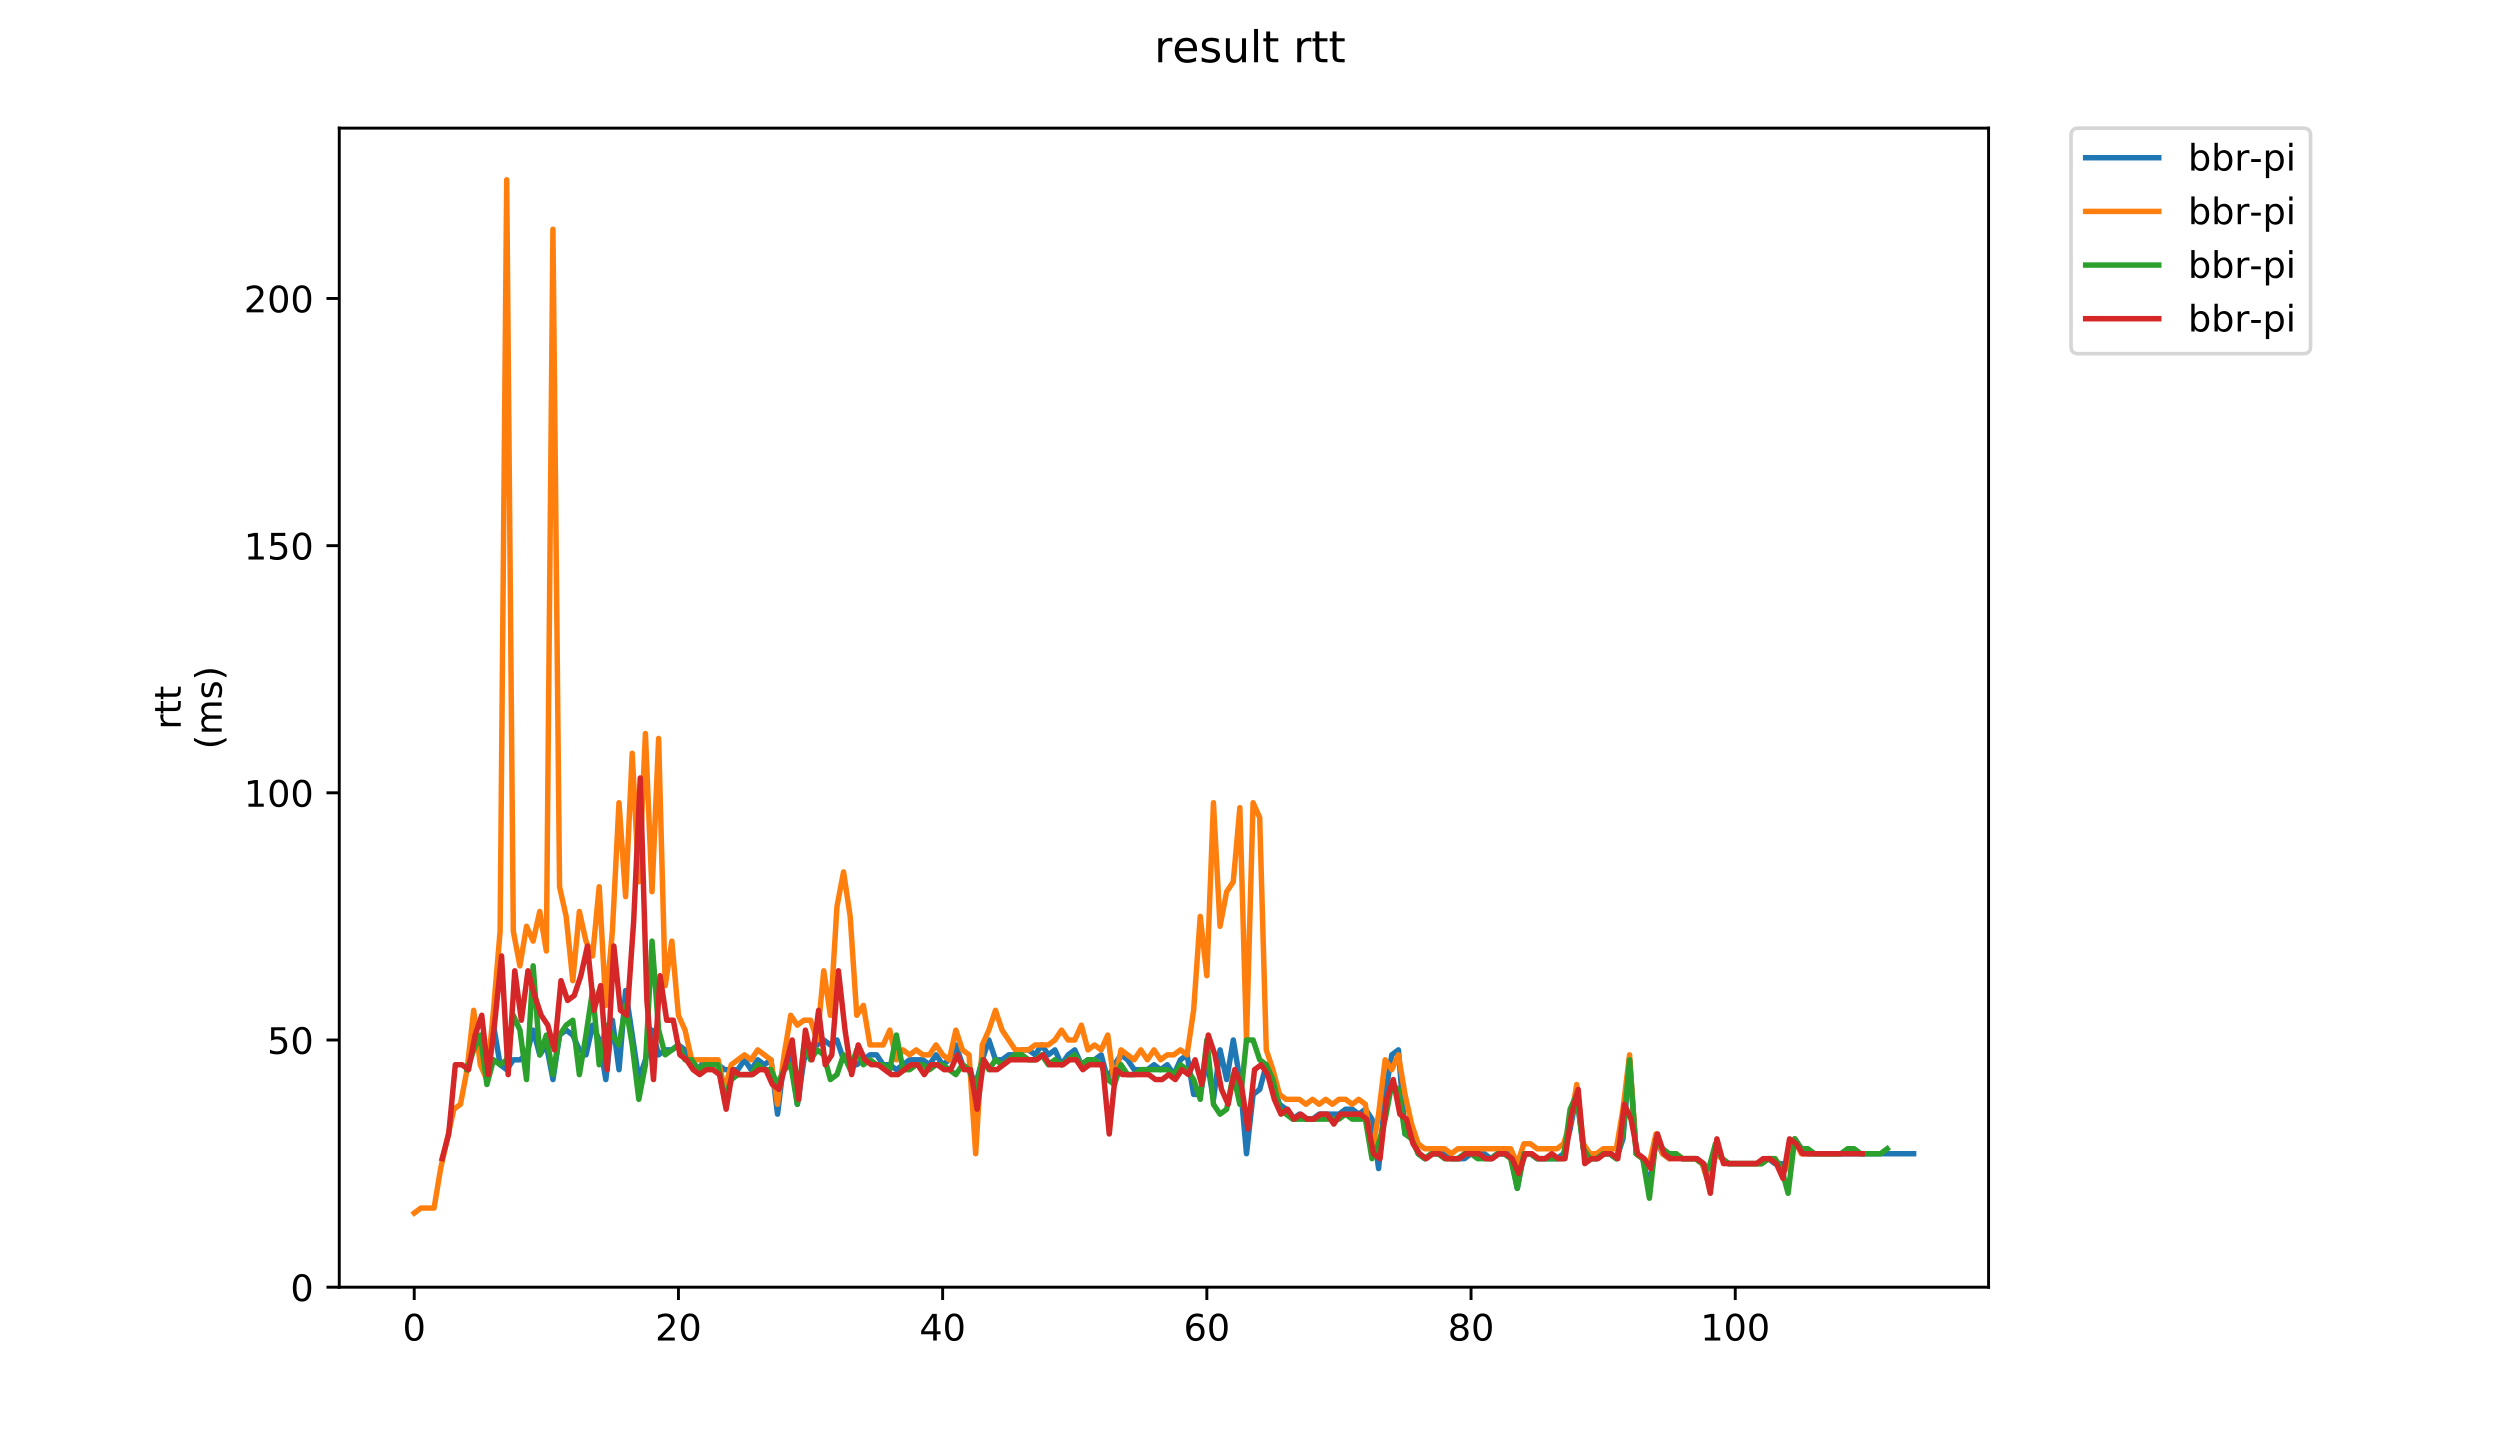 <?xml version="1.0" encoding="utf-8" standalone="no"?>
<!DOCTYPE svg PUBLIC "-//W3C//DTD SVG 1.1//EN"
  "http://www.w3.org/Graphics/SVG/1.1/DTD/svg11.dtd">
<!-- Created with matplotlib (https://matplotlib.org/) -->
<svg height="396pt" version="1.1" viewBox="0 0 684 396" width="684pt" xmlns="http://www.w3.org/2000/svg" xmlns:xlink="http://www.w3.org/1999/xlink">
 <defs>
  <style type="text/css">
*{stroke-linecap:butt;stroke-linejoin:round;}
  </style>
 </defs>
 <g id="figure_1">
  <g id="patch_1">
   <path d="M 0 396 
L 684 396 
L 684 0 
L 0 0 
z
" style="fill:#ffffff;"/>
  </g>
  <g id="axes_1">
   <g id="patch_2">
    <path d="M 92.824 352.174 
L 544.074 352.174 
L 544.074 35.062 
L 92.824 35.062 
z
" style="fill:#ffffff;"/>
   </g>
   <g id="matplotlib.axis_1">
    <g id="xtick_1">
     <g id="line2d_1">
      <defs>
       <path d="M 0 0 
L 0 3.5 
" id="m0cab219beb" style="stroke:#000000;stroke-width:0.8;"/>
      </defs>
      <g>
       <use style="stroke:#000000;stroke-width:0.8;" x="113.335" xlink:href="#m0cab219beb" y="352.174"/>
      </g>
     </g>
     <g id="text_1">
      <!-- 0 -->
      <defs>
       <path d="M 31.781 66.406 
Q 24.172 66.406 20.328 58.906 
Q 16.5 51.422 16.5 36.375 
Q 16.5 21.391 20.328 13.891 
Q 24.172 6.391 31.781 6.391 
Q 39.453 6.391 43.281 13.891 
Q 47.125 21.391 47.125 36.375 
Q 47.125 51.422 43.281 58.906 
Q 39.453 66.406 31.781 66.406 
z
M 31.781 74.219 
Q 44.047 74.219 50.516 64.516 
Q 56.984 54.828 56.984 36.375 
Q 56.984 17.969 50.516 8.266 
Q 44.047 -1.422 31.781 -1.422 
Q 19.531 -1.422 13.062 8.266 
Q 6.594 17.969 6.594 36.375 
Q 6.594 54.828 13.062 64.516 
Q 19.531 74.219 31.781 74.219 
z
" id="DejaVuSans-48"/>
      </defs>
      <g transform="translate(110.154 366.773)scale(0.1 -0.1)">
       <use xlink:href="#DejaVuSans-48"/>
      </g>
     </g>
    </g>
    <g id="xtick_2">
     <g id="line2d_2">
      <g>
       <use style="stroke:#000000;stroke-width:0.8;" x="185.621" xlink:href="#m0cab219beb" y="352.174"/>
      </g>
     </g>
     <g id="text_2">
      <!-- 20 -->
      <defs>
       <path d="M 19.188 8.297 
L 53.609 8.297 
L 53.609 0 
L 7.328 0 
L 7.328 8.297 
Q 12.938 14.109 22.625 23.891 
Q 32.328 33.688 34.812 36.531 
Q 39.547 41.844 41.422 45.531 
Q 43.312 49.219 43.312 52.781 
Q 43.312 58.594 39.234 62.25 
Q 35.156 65.922 28.609 65.922 
Q 23.969 65.922 18.812 64.312 
Q 13.672 62.703 7.812 59.422 
L 7.812 69.391 
Q 13.766 71.781 18.938 73 
Q 24.125 74.219 28.422 74.219 
Q 39.75 74.219 46.484 68.547 
Q 53.219 62.891 53.219 53.422 
Q 53.219 48.922 51.531 44.891 
Q 49.859 40.875 45.406 35.406 
Q 44.188 33.984 37.641 27.219 
Q 31.109 20.453 19.188 8.297 
z
" id="DejaVuSans-50"/>
      </defs>
      <g transform="translate(179.258 366.773)scale(0.1 -0.1)">
       <use xlink:href="#DejaVuSans-50"/>
       <use x="63.623" xlink:href="#DejaVuSans-48"/>
      </g>
     </g>
    </g>
    <g id="xtick_3">
     <g id="line2d_3">
      <g>
       <use style="stroke:#000000;stroke-width:0.8;" x="257.906" xlink:href="#m0cab219beb" y="352.174"/>
      </g>
     </g>
     <g id="text_3">
      <!-- 40 -->
      <defs>
       <path d="M 37.797 64.312 
L 12.891 25.391 
L 37.797 25.391 
z
M 35.203 72.906 
L 47.609 72.906 
L 47.609 25.391 
L 58.016 25.391 
L 58.016 17.188 
L 47.609 17.188 
L 47.609 0 
L 37.797 0 
L 37.797 17.188 
L 4.891 17.188 
L 4.891 26.703 
z
" id="DejaVuSans-52"/>
      </defs>
      <g transform="translate(251.544 366.773)scale(0.1 -0.1)">
       <use xlink:href="#DejaVuSans-52"/>
       <use x="63.623" xlink:href="#DejaVuSans-48"/>
      </g>
     </g>
    </g>
    <g id="xtick_4">
     <g id="line2d_4">
      <g>
       <use style="stroke:#000000;stroke-width:0.8;" x="330.192" xlink:href="#m0cab219beb" y="352.174"/>
      </g>
     </g>
     <g id="text_4">
      <!-- 60 -->
      <defs>
       <path d="M 33.016 40.375 
Q 26.375 40.375 22.484 35.828 
Q 18.609 31.297 18.609 23.391 
Q 18.609 15.531 22.484 10.953 
Q 26.375 6.391 33.016 6.391 
Q 39.656 6.391 43.531 10.953 
Q 47.406 15.531 47.406 23.391 
Q 47.406 31.297 43.531 35.828 
Q 39.656 40.375 33.016 40.375 
z
M 52.594 71.297 
L 52.594 62.312 
Q 48.875 64.062 45.094 64.984 
Q 41.312 65.922 37.594 65.922 
Q 27.828 65.922 22.672 59.328 
Q 17.531 52.734 16.797 39.406 
Q 19.672 43.656 24.016 45.922 
Q 28.375 48.188 33.594 48.188 
Q 44.578 48.188 50.953 41.516 
Q 57.328 34.859 57.328 23.391 
Q 57.328 12.156 50.688 5.359 
Q 44.047 -1.422 33.016 -1.422 
Q 20.359 -1.422 13.672 8.266 
Q 6.984 17.969 6.984 36.375 
Q 6.984 53.656 15.188 63.938 
Q 23.391 74.219 37.203 74.219 
Q 40.922 74.219 44.703 73.484 
Q 48.484 72.75 52.594 71.297 
z
" id="DejaVuSans-54"/>
      </defs>
      <g transform="translate(323.829 366.773)scale(0.1 -0.1)">
       <use xlink:href="#DejaVuSans-54"/>
       <use x="63.623" xlink:href="#DejaVuSans-48"/>
      </g>
     </g>
    </g>
    <g id="xtick_5">
     <g id="line2d_5">
      <g>
       <use style="stroke:#000000;stroke-width:0.8;" x="402.477" xlink:href="#m0cab219beb" y="352.174"/>
      </g>
     </g>
     <g id="text_5">
      <!-- 80 -->
      <defs>
       <path d="M 31.781 34.625 
Q 24.75 34.625 20.719 30.859 
Q 16.703 27.094 16.703 20.516 
Q 16.703 13.922 20.719 10.156 
Q 24.75 6.391 31.781 6.391 
Q 38.812 6.391 42.859 10.172 
Q 46.922 13.969 46.922 20.516 
Q 46.922 27.094 42.891 30.859 
Q 38.875 34.625 31.781 34.625 
z
M 21.922 38.812 
Q 15.578 40.375 12.031 44.719 
Q 8.5 49.078 8.5 55.328 
Q 8.5 64.062 14.719 69.141 
Q 20.953 74.219 31.781 74.219 
Q 42.672 74.219 48.875 69.141 
Q 55.078 64.062 55.078 55.328 
Q 55.078 49.078 51.531 44.719 
Q 48 40.375 41.703 38.812 
Q 48.828 37.156 52.797 32.312 
Q 56.781 27.484 56.781 20.516 
Q 56.781 9.906 50.312 4.234 
Q 43.844 -1.422 31.781 -1.422 
Q 19.734 -1.422 13.25 4.234 
Q 6.781 9.906 6.781 20.516 
Q 6.781 27.484 10.781 32.312 
Q 14.797 37.156 21.922 38.812 
z
M 18.312 54.391 
Q 18.312 48.734 21.844 45.562 
Q 25.391 42.391 31.781 42.391 
Q 38.141 42.391 41.719 45.562 
Q 45.312 48.734 45.312 54.391 
Q 45.312 60.062 41.719 63.234 
Q 38.141 66.406 31.781 66.406 
Q 25.391 66.406 21.844 63.234 
Q 18.312 60.062 18.312 54.391 
z
" id="DejaVuSans-56"/>
      </defs>
      <g transform="translate(396.115 366.773)scale(0.1 -0.1)">
       <use xlink:href="#DejaVuSans-56"/>
       <use x="63.623" xlink:href="#DejaVuSans-48"/>
      </g>
     </g>
    </g>
    <g id="xtick_6">
     <g id="line2d_6">
      <g>
       <use style="stroke:#000000;stroke-width:0.8;" x="474.763" xlink:href="#m0cab219beb" y="352.174"/>
      </g>
     </g>
     <g id="text_6">
      <!-- 100 -->
      <defs>
       <path d="M 12.406 8.297 
L 28.516 8.297 
L 28.516 63.922 
L 10.984 60.406 
L 10.984 69.391 
L 28.422 72.906 
L 38.281 72.906 
L 38.281 8.297 
L 54.391 8.297 
L 54.391 0 
L 12.406 0 
z
" id="DejaVuSans-49"/>
      </defs>
      <g transform="translate(465.219 366.773)scale(0.1 -0.1)">
       <use xlink:href="#DejaVuSans-49"/>
       <use x="63.623" xlink:href="#DejaVuSans-48"/>
       <use x="127.246" xlink:href="#DejaVuSans-48"/>
      </g>
     </g>
    </g>
   </g>
   <g id="matplotlib.axis_2">
    <g id="ytick_1">
     <g id="line2d_7">
      <defs>
       <path d="M 0 0 
L -3.5 0 
" id="md1c4d01e08" style="stroke:#000000;stroke-width:0.8;"/>
      </defs>
      <g>
       <use style="stroke:#000000;stroke-width:0.8;" x="92.824" xlink:href="#md1c4d01e08" y="352.174"/>
      </g>
     </g>
     <g id="text_7">
      <!-- 0 -->
      <g transform="translate(79.461 355.973)scale(0.1 -0.1)">
       <use xlink:href="#DejaVuSans-48"/>
      </g>
     </g>
    </g>
    <g id="ytick_2">
     <g id="line2d_8">
      <g>
       <use style="stroke:#000000;stroke-width:0.8;" x="92.824" xlink:href="#md1c4d01e08" y="284.545"/>
      </g>
     </g>
     <g id="text_8">
      <!-- 50 -->
      <defs>
       <path d="M 10.797 72.906 
L 49.516 72.906 
L 49.516 64.594 
L 19.828 64.594 
L 19.828 46.734 
Q 21.969 47.469 24.109 47.828 
Q 26.266 48.188 28.422 48.188 
Q 40.625 48.188 47.75 41.5 
Q 54.891 34.812 54.891 23.391 
Q 54.891 11.625 47.562 5.094 
Q 40.234 -1.422 26.906 -1.422 
Q 22.312 -1.422 17.547 -0.641 
Q 12.797 0.141 7.719 1.703 
L 7.719 11.625 
Q 12.109 9.234 16.797 8.062 
Q 21.484 6.891 26.703 6.891 
Q 35.156 6.891 40.078 11.328 
Q 45.016 15.766 45.016 23.391 
Q 45.016 31 40.078 35.438 
Q 35.156 39.891 26.703 39.891 
Q 22.75 39.891 18.812 39.016 
Q 14.891 38.141 10.797 36.281 
z
" id="DejaVuSans-53"/>
      </defs>
      <g transform="translate(73.099 288.345)scale(0.1 -0.1)">
       <use xlink:href="#DejaVuSans-53"/>
       <use x="63.623" xlink:href="#DejaVuSans-48"/>
      </g>
     </g>
    </g>
    <g id="ytick_3">
     <g id="line2d_9">
      <g>
       <use style="stroke:#000000;stroke-width:0.8;" x="92.824" xlink:href="#md1c4d01e08" y="216.916"/>
      </g>
     </g>
     <g id="text_9">
      <!-- 100 -->
      <g transform="translate(66.736 220.716)scale(0.1 -0.1)">
       <use xlink:href="#DejaVuSans-49"/>
       <use x="63.623" xlink:href="#DejaVuSans-48"/>
       <use x="127.246" xlink:href="#DejaVuSans-48"/>
      </g>
     </g>
    </g>
    <g id="ytick_4">
     <g id="line2d_10">
      <g>
       <use style="stroke:#000000;stroke-width:0.8;" x="92.824" xlink:href="#md1c4d01e08" y="149.288"/>
      </g>
     </g>
     <g id="text_10">
      <!-- 150 -->
      <g transform="translate(66.736 153.087)scale(0.1 -0.1)">
       <use xlink:href="#DejaVuSans-49"/>
       <use x="63.623" xlink:href="#DejaVuSans-53"/>
       <use x="127.246" xlink:href="#DejaVuSans-48"/>
      </g>
     </g>
    </g>
    <g id="ytick_5">
     <g id="line2d_11">
      <g>
       <use style="stroke:#000000;stroke-width:0.8;" x="92.824" xlink:href="#md1c4d01e08" y="81.659"/>
      </g>
     </g>
     <g id="text_11">
      <!-- 200 -->
      <g transform="translate(66.736 85.458)scale(0.1 -0.1)">
       <use xlink:href="#DejaVuSans-50"/>
       <use x="63.623" xlink:href="#DejaVuSans-48"/>
       <use x="127.246" xlink:href="#DejaVuSans-48"/>
      </g>
     </g>
    </g>
    <g id="text_12">
     <!-- rtt -->
     <defs>
      <path d="M 41.109 46.297 
Q 39.594 47.172 37.812 47.578 
Q 36.031 48 33.891 48 
Q 26.266 48 22.188 43.047 
Q 18.109 38.094 18.109 28.812 
L 18.109 0 
L 9.078 0 
L 9.078 54.688 
L 18.109 54.688 
L 18.109 46.188 
Q 20.953 51.172 25.484 53.578 
Q 30.031 56 36.531 56 
Q 37.453 56 38.578 55.875 
Q 39.703 55.766 41.062 55.516 
z
" id="DejaVuSans-114"/>
      <path d="M 18.312 70.219 
L 18.312 54.688 
L 36.812 54.688 
L 36.812 47.703 
L 18.312 47.703 
L 18.312 18.016 
Q 18.312 11.328 20.141 9.422 
Q 21.969 7.516 27.594 7.516 
L 36.812 7.516 
L 36.812 0 
L 27.594 0 
Q 17.188 0 13.234 3.875 
Q 9.281 7.766 9.281 18.016 
L 9.281 47.703 
L 2.688 47.703 
L 2.688 54.688 
L 9.281 54.688 
L 9.281 70.219 
z
" id="DejaVuSans-116"/>
     </defs>
     <g transform="translate(49.459 199.594)rotate(-90)scale(0.1 -0.1)">
      <use xlink:href="#DejaVuSans-114"/>
      <use x="41.113" xlink:href="#DejaVuSans-116"/>
      <use x="80.322" xlink:href="#DejaVuSans-116"/>
     </g>
     <!-- (ms) -->
     <defs>
      <path d="M 31 75.875 
Q 24.469 64.656 21.281 53.656 
Q 18.109 42.672 18.109 31.391 
Q 18.109 20.125 21.312 9.062 
Q 24.516 -2 31 -13.188 
L 23.188 -13.188 
Q 15.875 -1.703 12.234 9.375 
Q 8.594 20.453 8.594 31.391 
Q 8.594 42.281 12.203 53.312 
Q 15.828 64.359 23.188 75.875 
z
" id="DejaVuSans-40"/>
      <path d="M 52 44.188 
Q 55.375 50.25 60.062 53.125 
Q 64.75 56 71.094 56 
Q 79.641 56 84.281 50.016 
Q 88.922 44.047 88.922 33.016 
L 88.922 0 
L 79.891 0 
L 79.891 32.719 
Q 79.891 40.578 77.094 44.375 
Q 74.312 48.188 68.609 48.188 
Q 61.625 48.188 57.562 43.547 
Q 53.516 38.922 53.516 30.906 
L 53.516 0 
L 44.484 0 
L 44.484 32.719 
Q 44.484 40.625 41.703 44.406 
Q 38.922 48.188 33.109 48.188 
Q 26.219 48.188 22.156 43.531 
Q 18.109 38.875 18.109 30.906 
L 18.109 0 
L 9.078 0 
L 9.078 54.688 
L 18.109 54.688 
L 18.109 46.188 
Q 21.188 51.219 25.484 53.609 
Q 29.781 56 35.688 56 
Q 41.656 56 45.828 52.969 
Q 50 49.953 52 44.188 
z
" id="DejaVuSans-109"/>
      <path d="M 44.281 53.078 
L 44.281 44.578 
Q 40.484 46.531 36.375 47.5 
Q 32.281 48.484 27.875 48.484 
Q 21.188 48.484 17.844 46.438 
Q 14.5 44.391 14.5 40.281 
Q 14.5 37.156 16.891 35.375 
Q 19.281 33.594 26.516 31.984 
L 29.594 31.297 
Q 39.156 29.25 43.188 25.516 
Q 47.219 21.781 47.219 15.094 
Q 47.219 7.469 41.188 3.016 
Q 35.156 -1.422 24.609 -1.422 
Q 20.219 -1.422 15.453 -0.562 
Q 10.688 0.297 5.422 2 
L 5.422 11.281 
Q 10.406 8.688 15.234 7.391 
Q 20.062 6.109 24.812 6.109 
Q 31.156 6.109 34.562 8.281 
Q 37.984 10.453 37.984 14.406 
Q 37.984 18.062 35.516 20.016 
Q 33.062 21.969 24.703 23.781 
L 21.578 24.516 
Q 13.234 26.266 9.516 29.906 
Q 5.812 33.547 5.812 39.891 
Q 5.812 47.609 11.281 51.797 
Q 16.75 56 26.812 56 
Q 31.781 56 36.172 55.266 
Q 40.578 54.547 44.281 53.078 
z
" id="DejaVuSans-115"/>
      <path d="M 8.016 75.875 
L 15.828 75.875 
Q 23.141 64.359 26.781 53.312 
Q 30.422 42.281 30.422 31.391 
Q 30.422 20.453 26.781 9.375 
Q 23.141 -1.703 15.828 -13.188 
L 8.016 -13.188 
Q 14.5 -2 17.703 9.062 
Q 20.906 20.125 20.906 31.391 
Q 20.906 42.672 17.703 53.656 
Q 14.5 64.656 8.016 75.875 
z
" id="DejaVuSans-41"/>
     </defs>
     <g transform="translate(60.657 204.995)rotate(-90)scale(0.1 -0.1)">
      <use xlink:href="#DejaVuSans-40"/>
      <use x="39.014" xlink:href="#DejaVuSans-109"/>
      <use x="136.426" xlink:href="#DejaVuSans-115"/>
      <use x="188.525" xlink:href="#DejaVuSans-41"/>
     </g>
    </g>
   </g>
   <g id="line2d_12">
    <path clip-path="url(#p8190e8ebf3)" d="M 135.028 280.488 
L 136.835 291.308 
L 138.642 292.661 
L 140.45 289.956 
L 142.257 289.956 
L 144.064 288.603 
L 145.871 281.84 
L 147.678 288.603 
L 149.485 285.898 
L 151.292 295.366 
L 153.1 283.193 
L 154.907 281.84 
L 156.714 283.193 
L 158.521 287.25 
L 160.328 288.603 
L 162.135 280.488 
L 163.942 284.545 
L 165.749 295.366 
L 167.557 279.135 
L 169.364 292.661 
L 171.171 271.02 
L 174.785 295.366 
L 176.592 289.956 
L 178.399 281.84 
L 180.207 288.603 
L 182.014 287.25 
L 183.821 287.25 
L 185.628 285.898 
L 187.435 287.25 
L 191.049 292.661 
L 192.857 289.956 
L 194.664 291.308 
L 196.471 291.308 
L 198.278 292.661 
L 201.892 292.661 
L 203.699 289.956 
L 205.506 292.661 
L 207.314 289.956 
L 209.121 291.308 
L 210.928 289.956 
L 212.735 304.834 
L 214.542 289.956 
L 216.349 288.603 
L 218.156 302.129 
L 219.964 289.956 
L 221.771 285.898 
L 223.578 285.898 
L 225.385 284.545 
L 227.192 285.898 
L 228.999 284.545 
L 230.806 289.956 
L 232.614 289.956 
L 234.421 291.308 
L 238.035 288.603 
L 239.842 288.603 
L 241.649 291.308 
L 243.456 291.308 
L 245.263 292.661 
L 248.878 289.956 
L 252.492 289.956 
L 254.299 291.308 
L 256.106 288.603 
L 257.913 291.308 
L 259.721 289.956 
L 261.528 285.898 
L 263.335 291.308 
L 265.142 292.661 
L 266.949 296.719 
L 268.756 289.956 
L 270.563 284.545 
L 272.371 289.956 
L 274.178 289.956 
L 275.985 288.603 
L 277.792 288.603 
L 279.599 287.25 
L 281.406 287.25 
L 283.213 288.603 
L 285.02 285.898 
L 286.828 288.603 
L 288.635 287.25 
L 290.442 291.308 
L 292.249 288.603 
L 294.056 287.25 
L 295.863 291.308 
L 297.67 289.956 
L 299.478 289.956 
L 301.285 288.603 
L 303.092 295.366 
L 304.899 291.308 
L 306.706 288.603 
L 308.513 289.956 
L 310.32 292.661 
L 313.935 292.661 
L 315.742 291.308 
L 317.549 292.661 
L 319.356 291.308 
L 321.163 294.013 
L 322.97 289.956 
L 324.777 288.603 
L 326.585 299.424 
L 328.392 299.424 
L 330.199 289.956 
L 332.006 300.776 
L 333.813 287.25 
L 335.62 295.366 
L 337.427 284.545 
L 339.235 295.366 
L 341.042 315.655 
L 342.849 299.424 
L 344.656 298.071 
L 346.463 291.308 
L 350.077 302.129 
L 351.885 303.481 
L 353.692 306.187 
L 355.499 304.834 
L 357.306 306.187 
L 359.113 306.187 
L 360.92 304.834 
L 366.342 304.834 
L 368.149 303.481 
L 369.956 303.481 
L 371.763 304.834 
L 373.57 303.481 
L 375.377 306.187 
L 377.184 319.712 
L 378.992 299.424 
L 380.799 288.603 
L 382.606 287.25 
L 384.413 310.244 
L 386.22 310.244 
L 388.027 315.655 
L 389.834 317.007 
L 391.642 315.655 
L 395.256 315.655 
L 397.063 317.007 
L 400.677 317.007 
L 402.484 315.655 
L 406.099 315.655 
L 407.906 317.007 
L 409.713 315.655 
L 413.327 315.655 
L 415.134 325.123 
L 416.941 315.655 
L 418.749 315.655 
L 420.556 317.007 
L 425.977 317.007 
L 427.784 315.655 
L 429.591 308.892 
L 431.399 299.424 
L 433.206 314.302 
L 435.013 317.007 
L 436.82 317.007 
L 438.627 315.655 
L 440.434 315.655 
L 442.241 317.007 
L 444.049 311.597 
L 445.856 289.956 
L 447.663 315.655 
L 449.47 317.007 
L 451.277 325.123 
L 453.084 311.597 
L 454.891 315.655 
L 456.698 317.007 
L 458.506 315.655 
L 460.313 317.007 
L 463.927 317.007 
L 465.734 318.36 
L 467.541 323.77 
L 469.348 314.302 
L 471.156 317.007 
L 472.963 318.36 
L 481.998 318.36 
L 483.806 317.007 
L 485.613 318.36 
L 487.42 318.36 
L 489.227 319.712 
L 491.034 311.597 
L 492.841 314.302 
L 494.648 315.655 
L 523.563 315.655 
L 523.563 315.655 
" style="fill:none;stroke:#1f77b4;stroke-linecap:square;stroke-width:1.5;"/>
   </g>
   <g id="line2d_13">
    <path clip-path="url(#p8190e8ebf3)" d="M 113.335 331.886 
L 115.142 330.533 
L 118.757 330.533 
L 120.564 319.712 
L 124.178 303.481 
L 125.985 302.129 
L 127.792 292.661 
L 129.6 276.43 
L 131.407 291.308 
L 133.214 295.366 
L 135.021 276.43 
L 136.828 254.789 
L 138.635 49.197 
L 140.442 254.789 
L 142.249 264.257 
L 144.057 253.436 
L 145.864 257.494 
L 147.671 249.378 
L 149.478 260.199 
L 151.285 62.723 
L 153.092 242.615 
L 154.899 250.731 
L 156.707 268.314 
L 158.514 249.378 
L 160.321 257.494 
L 162.128 261.552 
L 163.935 242.615 
L 165.742 275.077 
L 167.549 254.789 
L 169.357 219.622 
L 171.164 245.321 
L 172.971 206.096 
L 174.778 241.263 
L 176.585 200.686 
L 178.392 243.968 
L 180.199 202.038 
L 182.006 269.667 
L 183.814 257.494 
L 185.621 277.782 
L 187.428 281.84 
L 189.235 289.956 
L 196.464 289.956 
L 198.271 298.071 
L 200.078 291.308 
L 203.692 288.603 
L 205.499 289.956 
L 207.306 287.25 
L 210.921 289.956 
L 212.728 302.129 
L 214.535 288.603 
L 216.342 277.782 
L 218.149 280.488 
L 219.956 279.135 
L 221.763 279.135 
L 223.571 284.545 
L 225.378 265.609 
L 227.185 277.782 
L 228.992 248.026 
L 230.799 238.558 
L 232.606 250.731 
L 234.413 277.782 
L 236.221 275.077 
L 238.028 285.898 
L 241.642 285.898 
L 243.449 281.84 
L 245.256 289.956 
L 247.063 287.25 
L 248.871 288.603 
L 250.678 287.25 
L 252.485 288.603 
L 254.292 288.603 
L 256.099 285.898 
L 257.906 288.603 
L 259.713 289.956 
L 261.52 281.84 
L 263.328 287.25 
L 265.135 288.603 
L 266.942 315.655 
L 268.749 285.898 
L 270.556 281.84 
L 272.363 276.43 
L 274.17 281.84 
L 277.785 287.25 
L 281.399 287.25 
L 283.206 285.898 
L 286.82 285.898 
L 288.628 284.545 
L 290.435 281.84 
L 292.242 284.545 
L 294.049 284.545 
L 295.856 280.488 
L 297.663 287.25 
L 299.47 285.898 
L 301.277 287.25 
L 303.085 283.193 
L 304.892 296.719 
L 306.699 287.25 
L 310.313 289.956 
L 312.12 287.25 
L 313.927 289.956 
L 315.735 287.25 
L 317.542 289.956 
L 319.349 288.603 
L 321.156 288.603 
L 322.963 287.25 
L 324.77 288.603 
L 326.577 276.43 
L 328.385 250.731 
L 330.192 266.962 
L 331.999 219.622 
L 333.806 253.436 
L 335.613 243.968 
L 337.42 241.263 
L 339.227 220.974 
L 341.035 284.545 
L 342.842 219.622 
L 344.649 223.679 
L 346.456 287.25 
L 348.263 292.661 
L 350.07 299.424 
L 351.877 300.776 
L 355.492 300.776 
L 357.299 302.129 
L 359.106 300.776 
L 360.913 302.129 
L 362.72 300.776 
L 364.527 302.129 
L 366.334 300.776 
L 368.142 300.776 
L 369.949 302.129 
L 371.756 300.776 
L 373.563 302.129 
L 375.37 315.655 
L 377.177 304.834 
L 378.984 289.956 
L 380.792 292.661 
L 382.599 288.603 
L 384.406 299.424 
L 386.213 307.539 
L 388.02 312.949 
L 389.827 314.302 
L 395.249 314.302 
L 397.056 315.655 
L 398.863 314.302 
L 413.32 314.302 
L 415.127 318.36 
L 416.934 312.949 
L 418.741 312.949 
L 420.549 314.302 
L 425.97 314.302 
L 427.777 312.949 
L 429.584 307.539 
L 431.391 296.719 
L 433.198 312.949 
L 435.006 315.655 
L 436.813 315.655 
L 438.62 314.302 
L 442.234 314.302 
L 444.041 303.481 
L 445.848 288.603 
L 447.656 315.655 
L 451.27 318.36 
L 453.077 310.244 
L 454.884 315.655 
L 456.691 317.007 
L 458.498 315.655 
L 460.306 317.007 
L 463.92 317.007 
L 465.727 318.36 
L 467.534 323.77 
L 469.341 315.655 
L 472.955 318.36 
L 481.991 318.36 
L 483.798 317.007 
L 485.605 317.007 
L 487.413 319.712 
L 489.22 319.712 
L 491.027 311.597 
L 492.834 315.655 
L 501.87 315.655 
L 501.87 315.655 
" style="fill:none;stroke:#ff7f0e;stroke-linecap:square;stroke-width:1.5;"/>
   </g>
   <g id="line2d_14">
    <path clip-path="url(#p8190e8ebf3)" d="M 127.796 292.661 
L 129.603 287.25 
L 131.41 283.193 
L 133.217 296.719 
L 135.025 289.956 
L 136.832 291.308 
L 138.639 289.956 
L 140.446 277.782 
L 142.253 281.84 
L 144.06 295.366 
L 145.867 264.257 
L 147.674 288.603 
L 149.482 283.193 
L 151.289 294.013 
L 153.096 283.193 
L 154.903 280.488 
L 156.71 279.135 
L 158.517 294.013 
L 160.324 283.193 
L 162.132 271.02 
L 163.939 291.308 
L 165.746 280.488 
L 169.36 285.898 
L 171.167 275.077 
L 172.974 285.898 
L 174.782 300.776 
L 176.589 291.308 
L 178.396 257.494 
L 180.203 281.84 
L 182.01 288.603 
L 185.624 285.898 
L 187.431 289.956 
L 189.239 289.956 
L 191.046 292.661 
L 192.853 291.308 
L 196.467 291.308 
L 198.274 300.776 
L 200.081 295.366 
L 201.889 294.013 
L 205.503 294.013 
L 207.31 291.308 
L 209.117 292.661 
L 210.924 292.661 
L 212.731 296.719 
L 214.539 292.661 
L 216.346 291.308 
L 218.153 302.129 
L 219.96 285.898 
L 221.767 289.956 
L 223.574 287.25 
L 225.381 288.603 
L 227.189 295.366 
L 228.996 294.013 
L 230.803 288.603 
L 232.61 292.661 
L 234.417 287.25 
L 236.224 291.308 
L 238.031 289.956 
L 239.838 291.308 
L 241.646 291.308 
L 243.453 292.661 
L 245.26 283.193 
L 247.067 292.661 
L 248.874 292.661 
L 250.681 291.308 
L 252.488 291.308 
L 254.296 292.661 
L 256.103 291.308 
L 257.91 291.308 
L 261.524 294.013 
L 263.331 291.308 
L 265.138 292.661 
L 266.946 298.071 
L 268.753 289.956 
L 270.56 292.661 
L 272.367 289.956 
L 274.174 291.308 
L 277.788 288.603 
L 279.595 288.603 
L 281.403 289.956 
L 283.21 289.956 
L 285.017 288.603 
L 286.824 291.308 
L 288.631 289.956 
L 290.438 291.308 
L 294.053 288.603 
L 295.86 291.308 
L 297.667 289.956 
L 299.474 289.956 
L 301.281 291.308 
L 303.088 295.366 
L 304.895 296.719 
L 306.703 291.308 
L 308.51 294.013 
L 310.317 294.013 
L 312.124 292.661 
L 319.352 292.661 
L 321.16 294.013 
L 322.967 291.308 
L 324.774 292.661 
L 326.581 295.366 
L 328.388 300.776 
L 330.195 284.545 
L 332.002 302.129 
L 333.81 304.834 
L 335.617 303.481 
L 337.424 294.013 
L 339.231 302.129 
L 341.038 284.545 
L 342.845 284.545 
L 344.652 289.956 
L 346.46 291.308 
L 348.267 295.366 
L 350.074 303.481 
L 353.688 306.187 
L 366.338 306.187 
L 368.145 304.834 
L 369.952 306.187 
L 373.567 306.187 
L 375.374 317.007 
L 377.181 312.949 
L 378.988 306.187 
L 380.795 296.719 
L 382.602 298.071 
L 384.409 310.244 
L 386.217 311.597 
L 388.024 315.655 
L 389.831 317.007 
L 391.638 315.655 
L 393.445 315.655 
L 395.252 317.007 
L 398.866 317.007 
L 400.674 315.655 
L 402.481 315.655 
L 404.288 317.007 
L 407.902 317.007 
L 409.709 315.655 
L 411.516 315.655 
L 413.324 317.007 
L 415.131 325.123 
L 416.938 315.655 
L 418.745 315.655 
L 420.552 317.007 
L 427.781 317.007 
L 429.588 303.481 
L 431.395 299.424 
L 433.202 314.302 
L 435.009 317.007 
L 436.816 317.007 
L 438.624 315.655 
L 440.431 315.655 
L 442.238 317.007 
L 444.045 310.244 
L 445.852 289.956 
L 447.659 315.655 
L 449.466 317.007 
L 451.273 327.828 
L 453.081 311.597 
L 454.888 314.302 
L 456.695 315.655 
L 458.502 315.655 
L 460.309 317.007 
L 463.923 317.007 
L 467.538 319.712 
L 469.345 312.949 
L 471.152 317.007 
L 472.959 318.36 
L 481.995 318.36 
L 483.802 317.007 
L 485.609 317.007 
L 487.416 319.712 
L 489.223 326.475 
L 491.03 311.597 
L 492.838 314.302 
L 494.645 314.302 
L 496.452 315.655 
L 503.68 315.655 
L 505.488 314.302 
L 507.295 314.302 
L 509.102 315.655 
L 514.523 315.655 
L 516.33 314.302 
L 516.33 314.302 
" style="fill:none;stroke:#2ca02c;stroke-linecap:square;stroke-width:1.5;"/>
   </g>
   <g id="line2d_15">
    <path clip-path="url(#p8190e8ebf3)" d="M 120.965 317.007 
L 122.772 310.244 
L 124.579 291.308 
L 126.386 291.308 
L 128.194 292.661 
L 130.001 283.193 
L 131.808 277.782 
L 133.615 294.013 
L 135.422 279.135 
L 137.229 261.552 
L 139.036 294.013 
L 140.844 265.609 
L 142.651 279.135 
L 144.458 265.609 
L 146.265 272.372 
L 148.072 277.782 
L 149.879 280.488 
L 151.686 287.25 
L 153.493 268.314 
L 155.301 273.725 
L 157.108 272.372 
L 158.915 266.962 
L 160.722 258.846 
L 162.529 276.43 
L 164.336 269.667 
L 166.143 292.661 
L 167.951 258.846 
L 169.758 276.43 
L 171.565 277.782 
L 173.372 252.083 
L 175.179 212.859 
L 176.986 273.725 
L 178.793 295.366 
L 180.601 266.962 
L 182.408 279.135 
L 184.215 279.135 
L 186.022 288.603 
L 187.829 289.956 
L 189.636 292.661 
L 191.443 294.013 
L 193.25 292.661 
L 195.058 292.661 
L 196.865 294.013 
L 198.672 303.481 
L 200.479 292.661 
L 202.286 294.013 
L 205.9 294.013 
L 207.708 292.661 
L 209.515 292.661 
L 211.322 296.719 
L 213.129 298.071 
L 216.743 284.545 
L 218.55 300.776 
L 220.358 281.84 
L 222.165 289.956 
L 223.972 276.43 
L 225.779 291.308 
L 227.586 288.603 
L 229.393 265.609 
L 231.2 281.84 
L 233.007 294.013 
L 234.815 285.898 
L 236.622 289.956 
L 238.429 291.308 
L 240.236 291.308 
L 243.85 294.013 
L 245.657 294.013 
L 249.272 291.308 
L 251.079 291.308 
L 252.886 294.013 
L 254.693 291.308 
L 256.5 291.308 
L 258.307 292.661 
L 260.115 292.661 
L 261.922 288.603 
L 263.729 292.661 
L 265.536 292.661 
L 267.343 303.481 
L 269.15 289.956 
L 270.957 292.661 
L 272.764 292.661 
L 276.379 289.956 
L 283.607 289.956 
L 285.414 288.603 
L 287.222 291.308 
L 290.836 291.308 
L 292.643 289.956 
L 294.45 289.956 
L 296.257 292.661 
L 298.064 291.308 
L 301.679 291.308 
L 303.486 310.244 
L 305.293 292.661 
L 307.1 294.013 
L 314.329 294.013 
L 316.136 295.366 
L 317.943 295.366 
L 319.75 294.013 
L 321.557 295.366 
L 323.364 292.661 
L 325.171 294.013 
L 326.979 289.956 
L 328.786 296.719 
L 330.593 283.193 
L 332.4 288.603 
L 334.207 298.071 
L 336.014 302.129 
L 337.821 292.661 
L 339.629 296.719 
L 341.436 308.892 
L 343.243 292.661 
L 345.05 291.308 
L 346.857 294.013 
L 348.664 300.776 
L 350.471 304.834 
L 352.279 303.481 
L 354.086 306.187 
L 355.893 304.834 
L 357.7 306.187 
L 359.507 306.187 
L 361.314 304.834 
L 363.121 304.834 
L 364.928 307.539 
L 366.736 304.834 
L 372.157 304.834 
L 373.964 306.187 
L 375.771 315.655 
L 377.578 317.007 
L 379.386 300.776 
L 381.193 295.366 
L 383 304.834 
L 384.807 306.187 
L 386.614 312.949 
L 388.421 315.655 
L 390.228 317.007 
L 392.036 315.655 
L 393.843 315.655 
L 395.65 317.007 
L 399.264 317.007 
L 401.071 315.655 
L 404.685 315.655 
L 406.493 317.007 
L 408.3 317.007 
L 410.107 315.655 
L 411.914 315.655 
L 413.721 317.007 
L 415.528 321.065 
L 417.335 315.655 
L 419.143 315.655 
L 420.95 317.007 
L 422.757 317.007 
L 424.564 315.655 
L 426.371 317.007 
L 428.178 317.007 
L 429.985 304.834 
L 431.793 298.071 
L 433.6 318.36 
L 435.407 317.007 
L 437.214 317.007 
L 439.021 315.655 
L 440.828 315.655 
L 442.635 317.007 
L 444.442 302.129 
L 446.25 306.187 
L 448.057 315.655 
L 449.864 317.007 
L 451.671 319.712 
L 453.478 310.244 
L 455.285 315.655 
L 457.092 317.007 
L 464.321 317.007 
L 466.128 318.36 
L 467.935 326.475 
L 469.742 311.597 
L 471.55 318.36 
L 480.585 318.36 
L 482.392 317.007 
L 484.199 317.007 
L 486.007 318.36 
L 487.814 322.417 
L 489.621 311.597 
L 491.428 312.949 
L 493.235 315.655 
L 509.499 315.655 
L 509.499 315.655 
" style="fill:none;stroke:#d62728;stroke-linecap:square;stroke-width:1.5;"/>
   </g>
   <g id="patch_3">
    <path d="M 92.824 352.174 
L 92.824 35.062 
" style="fill:none;stroke:#000000;stroke-linecap:square;stroke-linejoin:miter;stroke-width:0.8;"/>
   </g>
   <g id="patch_4">
    <path d="M 544.074 352.174 
L 544.074 35.062 
" style="fill:none;stroke:#000000;stroke-linecap:square;stroke-linejoin:miter;stroke-width:0.8;"/>
   </g>
   <g id="patch_5">
    <path d="M 92.824 352.174 
L 544.074 352.174 
" style="fill:none;stroke:#000000;stroke-linecap:square;stroke-linejoin:miter;stroke-width:0.8;"/>
   </g>
   <g id="patch_6">
    <path d="M 92.824 35.062 
L 544.074 35.062 
" style="fill:none;stroke:#000000;stroke-linecap:square;stroke-linejoin:miter;stroke-width:0.8;"/>
   </g>
   <g id="legend_1">
    <g id="patch_7">
     <path d="M 568.636 96.775 
L 630.169 96.775 
Q 632.169 96.775 632.169 94.775 
L 632.169 37.062 
Q 632.169 35.062 630.169 35.062 
L 568.636 35.062 
Q 566.636 35.062 566.636 37.062 
L 566.636 94.775 
Q 566.636 96.775 568.636 96.775 
z
" style="fill:#ffffff;opacity:0.8;stroke:#cccccc;stroke-linejoin:miter;"/>
    </g>
    <g id="line2d_16">
     <path d="M 570.636 43.161 
L 590.636 43.161 
" style="fill:none;stroke:#1f77b4;stroke-linecap:square;stroke-width:1.5;"/>
    </g>
    <g id="line2d_17"/>
    <g id="text_13">
     <!-- bbr-pi -->
     <defs>
      <path d="M 48.688 27.297 
Q 48.688 37.203 44.609 42.844 
Q 40.531 48.484 33.406 48.484 
Q 26.266 48.484 22.188 42.844 
Q 18.109 37.203 18.109 27.297 
Q 18.109 17.391 22.188 11.75 
Q 26.266 6.109 33.406 6.109 
Q 40.531 6.109 44.609 11.75 
Q 48.688 17.391 48.688 27.297 
z
M 18.109 46.391 
Q 20.953 51.266 25.266 53.625 
Q 29.594 56 35.594 56 
Q 45.562 56 51.781 48.094 
Q 58.016 40.188 58.016 27.297 
Q 58.016 14.406 51.781 6.484 
Q 45.562 -1.422 35.594 -1.422 
Q 29.594 -1.422 25.266 0.953 
Q 20.953 3.328 18.109 8.203 
L 18.109 0 
L 9.078 0 
L 9.078 75.984 
L 18.109 75.984 
z
" id="DejaVuSans-98"/>
      <path d="M 4.891 31.391 
L 31.203 31.391 
L 31.203 23.391 
L 4.891 23.391 
z
" id="DejaVuSans-45"/>
      <path d="M 18.109 8.203 
L 18.109 -20.797 
L 9.078 -20.797 
L 9.078 54.688 
L 18.109 54.688 
L 18.109 46.391 
Q 20.953 51.266 25.266 53.625 
Q 29.594 56 35.594 56 
Q 45.562 56 51.781 48.094 
Q 58.016 40.188 58.016 27.297 
Q 58.016 14.406 51.781 6.484 
Q 45.562 -1.422 35.594 -1.422 
Q 29.594 -1.422 25.266 0.953 
Q 20.953 3.328 18.109 8.203 
z
M 48.688 27.297 
Q 48.688 37.203 44.609 42.844 
Q 40.531 48.484 33.406 48.484 
Q 26.266 48.484 22.188 42.844 
Q 18.109 37.203 18.109 27.297 
Q 18.109 17.391 22.188 11.75 
Q 26.266 6.109 33.406 6.109 
Q 40.531 6.109 44.609 11.75 
Q 48.688 17.391 48.688 27.297 
z
" id="DejaVuSans-112"/>
      <path d="M 9.422 54.688 
L 18.406 54.688 
L 18.406 0 
L 9.422 0 
z
M 9.422 75.984 
L 18.406 75.984 
L 18.406 64.594 
L 9.422 64.594 
z
" id="DejaVuSans-105"/>
     </defs>
     <g transform="translate(598.636 46.661)scale(0.1 -0.1)">
      <use xlink:href="#DejaVuSans-98"/>
      <use x="63.477" xlink:href="#DejaVuSans-98"/>
      <use x="126.953" xlink:href="#DejaVuSans-114"/>
      <use x="167.973" xlink:href="#DejaVuSans-45"/>
      <use x="204.057" xlink:href="#DejaVuSans-112"/>
      <use x="267.533" xlink:href="#DejaVuSans-105"/>
     </g>
    </g>
    <g id="line2d_18">
     <path d="M 570.636 57.839 
L 590.636 57.839 
" style="fill:none;stroke:#ff7f0e;stroke-linecap:square;stroke-width:1.5;"/>
    </g>
    <g id="line2d_19"/>
    <g id="text_14">
     <!-- bbr-pi -->
     <g transform="translate(598.636 61.339)scale(0.1 -0.1)">
      <use xlink:href="#DejaVuSans-98"/>
      <use x="63.477" xlink:href="#DejaVuSans-98"/>
      <use x="126.953" xlink:href="#DejaVuSans-114"/>
      <use x="167.973" xlink:href="#DejaVuSans-45"/>
      <use x="204.057" xlink:href="#DejaVuSans-112"/>
      <use x="267.533" xlink:href="#DejaVuSans-105"/>
     </g>
    </g>
    <g id="line2d_20">
     <path d="M 570.636 72.517 
L 590.636 72.517 
" style="fill:none;stroke:#2ca02c;stroke-linecap:square;stroke-width:1.5;"/>
    </g>
    <g id="line2d_21"/>
    <g id="text_15">
     <!-- bbr-pi -->
     <g transform="translate(598.636 76.017)scale(0.1 -0.1)">
      <use xlink:href="#DejaVuSans-98"/>
      <use x="63.477" xlink:href="#DejaVuSans-98"/>
      <use x="126.953" xlink:href="#DejaVuSans-114"/>
      <use x="167.973" xlink:href="#DejaVuSans-45"/>
      <use x="204.057" xlink:href="#DejaVuSans-112"/>
      <use x="267.533" xlink:href="#DejaVuSans-105"/>
     </g>
    </g>
    <g id="line2d_22">
     <path d="M 570.636 87.195 
L 590.636 87.195 
" style="fill:none;stroke:#d62728;stroke-linecap:square;stroke-width:1.5;"/>
    </g>
    <g id="line2d_23"/>
    <g id="text_16">
     <!-- bbr-pi -->
     <g transform="translate(598.636 90.695)scale(0.1 -0.1)">
      <use xlink:href="#DejaVuSans-98"/>
      <use x="63.477" xlink:href="#DejaVuSans-98"/>
      <use x="126.953" xlink:href="#DejaVuSans-114"/>
      <use x="167.973" xlink:href="#DejaVuSans-45"/>
      <use x="204.057" xlink:href="#DejaVuSans-112"/>
      <use x="267.533" xlink:href="#DejaVuSans-105"/>
     </g>
    </g>
   </g>
  </g>
  <g id="text_17">
   <!-- result rtt -->
   <defs>
    <path d="M 56.203 29.594 
L 56.203 25.203 
L 14.891 25.203 
Q 15.484 15.922 20.484 11.062 
Q 25.484 6.203 34.422 6.203 
Q 39.594 6.203 44.453 7.469 
Q 49.312 8.734 54.109 11.281 
L 54.109 2.781 
Q 49.266 0.734 44.188 -0.344 
Q 39.109 -1.422 33.891 -1.422 
Q 20.797 -1.422 13.156 6.188 
Q 5.516 13.812 5.516 26.812 
Q 5.516 40.234 12.766 48.109 
Q 20.016 56 32.328 56 
Q 43.359 56 49.781 48.891 
Q 56.203 41.797 56.203 29.594 
z
M 47.219 32.234 
Q 47.125 39.594 43.094 43.984 
Q 39.062 48.391 32.422 48.391 
Q 24.906 48.391 20.391 44.141 
Q 15.875 39.891 15.188 32.172 
z
" id="DejaVuSans-101"/>
    <path d="M 8.5 21.578 
L 8.5 54.688 
L 17.484 54.688 
L 17.484 21.922 
Q 17.484 14.156 20.5 10.266 
Q 23.531 6.391 29.594 6.391 
Q 36.859 6.391 41.078 11.031 
Q 45.312 15.672 45.312 23.688 
L 45.312 54.688 
L 54.297 54.688 
L 54.297 0 
L 45.312 0 
L 45.312 8.406 
Q 42.047 3.422 37.719 1 
Q 33.406 -1.422 27.688 -1.422 
Q 18.266 -1.422 13.375 4.438 
Q 8.5 10.297 8.5 21.578 
z
M 31.109 56 
z
" id="DejaVuSans-117"/>
    <path d="M 9.422 75.984 
L 18.406 75.984 
L 18.406 0 
L 9.422 0 
z
" id="DejaVuSans-108"/>
    <path id="DejaVuSans-32"/>
   </defs>
   <g transform="translate(315.818 17.038)scale(0.12 -0.12)">
    <use xlink:href="#DejaVuSans-114"/>
    <use x="41.082" xlink:href="#DejaVuSans-101"/>
    <use x="102.605" xlink:href="#DejaVuSans-115"/>
    <use x="154.705" xlink:href="#DejaVuSans-117"/>
    <use x="218.084" xlink:href="#DejaVuSans-108"/>
    <use x="245.867" xlink:href="#DejaVuSans-116"/>
    <use x="285.076" xlink:href="#DejaVuSans-32"/>
    <use x="316.863" xlink:href="#DejaVuSans-114"/>
    <use x="357.977" xlink:href="#DejaVuSans-116"/>
    <use x="397.186" xlink:href="#DejaVuSans-116"/>
   </g>
  </g>
 </g>
 <defs>
  <clipPath id="p8190e8ebf3">
   <rect height="317.112" width="451.25" x="92.824" y="35.062"/>
  </clipPath>
 </defs>
</svg>
